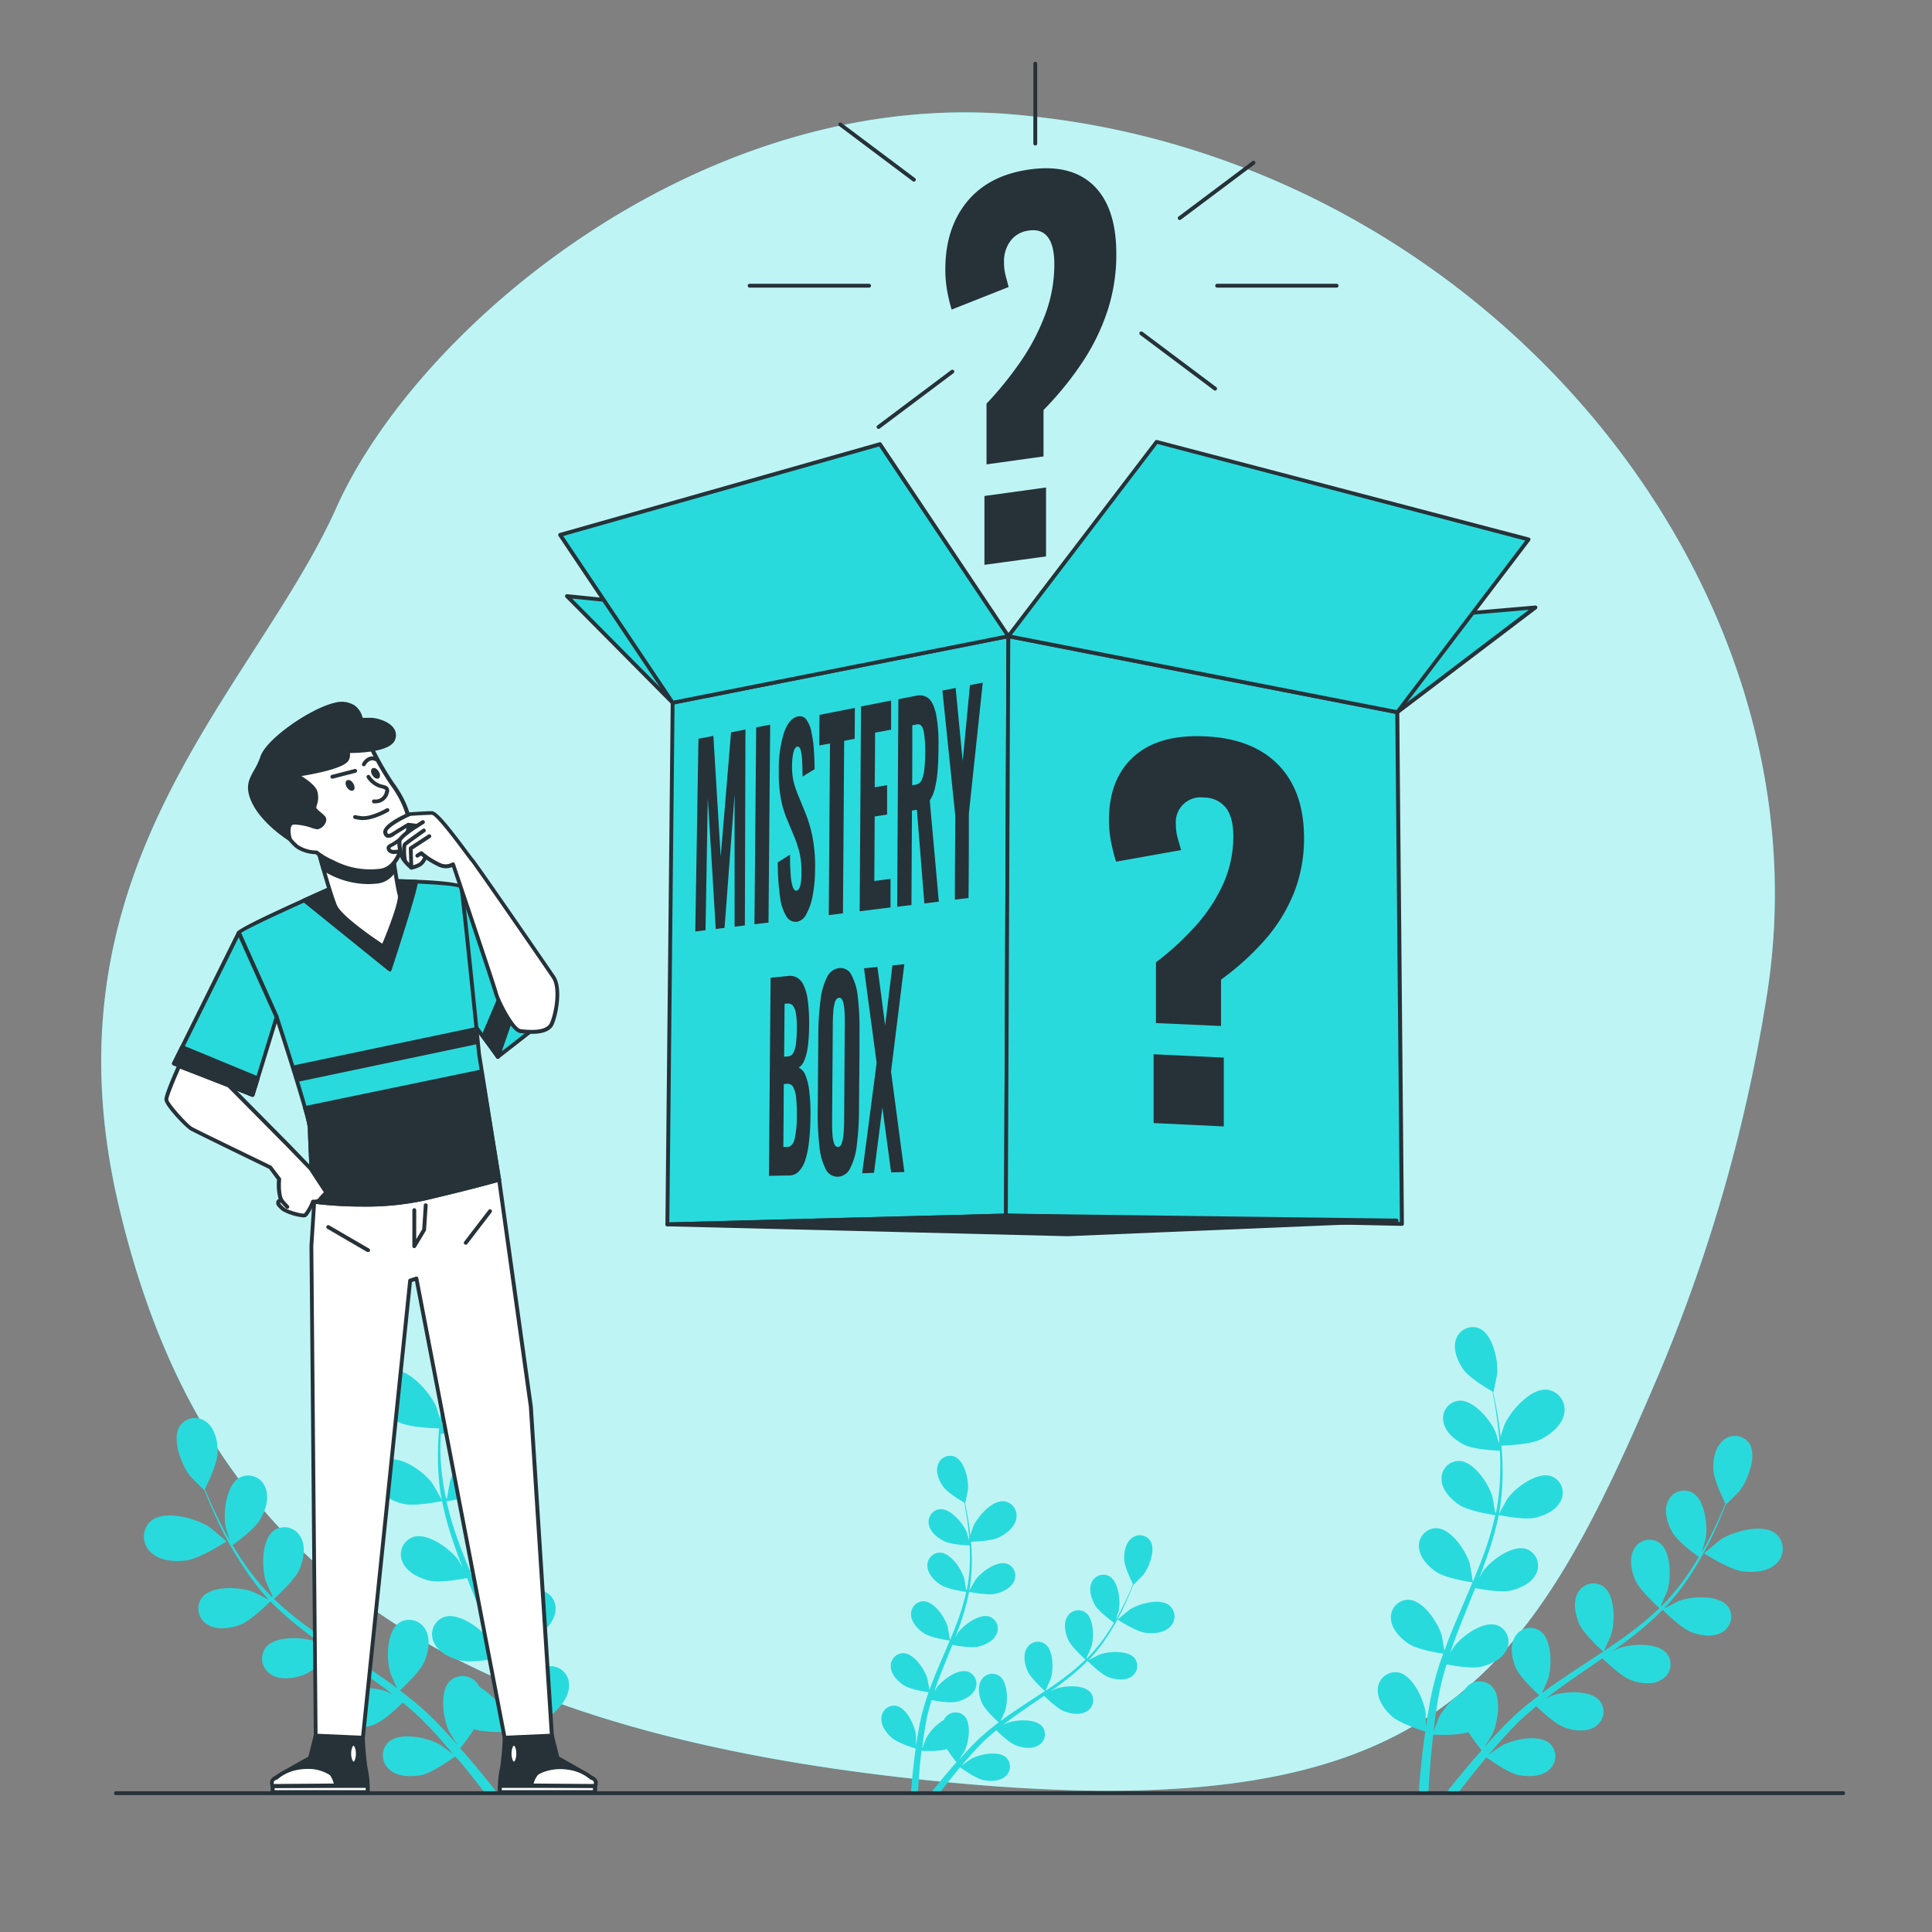 <svg xmlns="http://www.w3.org/2000/svg" viewBox="0 0 500 500"><rect x="0" y="0" width="500" height="500" fill="#808080" stroke="none"/><g id="freepik--background-simple--inject-4"><path d="M457.31,257.28C474,150.86,385.17,43.59,268.6,30.27c-1.45-.17-2.9-.32-4.36-.47-81.45-8.09-155.9,54.13-177.18,101.58s-77,92.6-56.35,180.56S107.45,446.75,239,460.62,394.77,436.88,429.69,354.7A420.16,420.16,0,0,0,457.31,257.28Z" style="fill:#29DADD"></path><path d="M457.31,257.28C474,150.86,385.17,43.59,268.6,30.27c-1.45-.17-2.9-.32-4.36-.47-81.45-8.09-155.9,54.13-177.18,101.58s-77,92.6-56.35,180.56S107.45,446.75,239,460.62,394.77,436.88,429.69,354.7A420.16,420.16,0,0,0,457.31,257.28Z" style="fill:#fff;opacity:0.7"></path></g><g id="freepik--Plants--inject-4"><path d="M450.86,406.64C447.47,406.16,441,402,441,402s4.06-3.41,4.34-3.59c3.29-2.11,10.89-4.25,14.27-1.46a5.17,5.17,0,0,1,.11,7.7C457.54,406.79,453.75,407.06,450.86,406.64Z" style="fill:#29DADD"></path><path d="M387.7,374.14c-.08,0,1.5-5.08,1.64-5.39,1.58-3.57,6.74-9.55,11.09-9.09a5.18,5.18,0,0,1,4.34,6.37c-.63,3-3.64,5.34-6.28,6.59C395.39,374.08,387.7,374.14,387.7,374.14Z" style="fill:#29DADD"></path><path d="M381.37,458.86c-1.49,1.86-2.85,3.61-4.08,5.22h-3.08c1.55-2,3.36-4.24,5.4-6.67,1.19-1.42,2.49-2.91,3.83-4.43a53,53,0,0,1-3.41-4.7c-2.76.92-8.38.67-9.1.64-.22,1.81-.4,3.57-.56,5.23-.35,3.77-.56,7.12-.7,9.93h-2.51c.21-2.87.5-6.3.95-10.16.21-1.84.46-3.8.75-5.81-.71-.22-6.48-2-8.59-3.89-1.92-1.7-3.9-4.4-3.69-7.11a4.56,4.56,0,0,1,5.23-4.3c3.79.68,6.67,7,7.13,10.4,0,.2.07,2.41.08,3.8.12-.82.23-1.62.36-2.46.26-1.67.56-3.33.88-5.12.18-.85.37-1.72.56-2.59s.45-1.77.68-2.67c.57-2.06,1.24-4.12,2-6.19-1.46-.22-6.64-1.1-8.81-2.5s-4.51-3.76-4.71-6.47a4.54,4.54,0,0,1,4.52-5c3.84.1,7.65,5.9,8.61,9.2.06.2.49,2.64.7,4,.45-1.24.89-2.47,1.38-3.71,1.42-3.57,3-7.14,4.5-10.71.47-1.09.93-2.18,1.39-3.28-.52-.07-6.7-1-9.13-2.55-2.16-1.39-4.52-3.76-4.72-6.47a4.55,4.55,0,0,1,4.52-5c3.85.1,7.65,5.9,8.62,9.2.07.25.68,3.76.79,4.66,1-2.41,2-4.82,2.87-7.23a79.84,79.84,0,0,0,2.95-10c-.24,0-6.69-1-9.18-2.56-2.15-1.39-4.51-3.76-4.72-6.47a4.55,4.55,0,0,1,4.52-5c3.85.1,7.65,5.9,8.62,9.2.06.21.53,2.89.72,4.17h.22A57.6,57.6,0,0,0,388.24,381c.06-1.92,0-3.76-.08-5.55-1.22-.05-6.79-.33-9.19-1.53s-4.9-3.24-5.4-5.91a4.55,4.55,0,0,1,3.94-5.51c3.83-.32,8.25,5,9.57,8.2.08.17.61,2,1,3.34-.06-.8-.1-1.64-.16-2.41-.25-2.9-.65-5.54-1-7.87-.23-1.33-.45-2.52-.68-3.64-1.17-.67-5.86-3.44-7.41-5.56s-2.85-5.14-2.07-7.74a4.56,4.56,0,0,1,6-3.07c3.55,1.48,5,8.26,4.72,11.68,0,.3-.95,4.88-1,4.85l-.07,0c.24,1.07.48,2.21.72,3.47.43,2.34.89,5,1.2,7.88a81.1,81.1,0,0,1,.54,9.42,59.35,59.35,0,0,1-.89,10.51l0,.13c.53-1,2.09-3.74,2.23-3.94,2-2.77,7.58-6.93,11.23-5.72a4.56,4.56,0,0,1,2.54,6.28c-1.11,2.48-4.14,3.9-6.64,4.48-2.82.65-9-.6-9.45-.7A82.41,82.41,0,0,1,385,402.39c-.67,2-1.41,4-2.17,5.93.48-.85.92-1.6,1-1.7,2-2.78,7.58-6.94,11.23-5.73a4.56,4.56,0,0,1,2.54,6.28c-1.11,2.48-4.14,3.91-6.64,4.48s-7.79-.37-9.18-.65l-.9,2.26c-1.45,3.61-2.92,7.2-4.26,10.76-.47,1.26-.88,2.52-1.3,3.77.43-.75.79-1.38.86-1.47,2-2.77,7.57-6.94,11.23-5.73a4.54,4.54,0,0,1,2.53,6.28c-1.11,2.48-4.13,3.91-6.63,4.48s-7.29-.28-8.94-.6c-.39,1.3-.79,2.6-1.11,3.87-.2.88-.45,1.71-.61,2.6s-.33,1.74-.5,2.61c-.26,1.67-.53,3.39-.75,5-.15,1.14-.28,2.23-.41,3.32.45-1.26,1.39-3.7,1.49-3.89a17.72,17.72,0,0,1,6.22-6.4,5.81,5.81,0,0,1,.54-.85,4.56,4.56,0,0,1,6.74-.7c2.78,2.66,1.7,9.51.2,12.6-.08.18-1.26,2.05-2,3.22l1.66-1.85c1.14-1.25,2.31-2.47,3.56-3.79l1.9-1.85c.62-.64,1.35-1.23,2-1.85,1.61-1.41,3.31-2.75,5.06-4.07-1.1-1-4.93-4.59-6-6.95s-1.69-5.63-.37-8a4.56,4.56,0,0,1,6.56-1.71c3.15,2.2,3.12,9.14,2.11,12.42-.07.21-1.06,2.48-1.63,3.72,1.06-.79,2.11-1.57,3.2-2.33,3.16-2.2,6.42-4.32,9.67-6.45l3-2c-.39-.35-5-4.52-6.2-7.16-1-2.35-1.7-5.63-.37-8a4.55,4.55,0,0,1,6.55-1.72c3.15,2.21,3.13,9.15,2.11,12.43-.07.25-1.5,3.52-1.91,4.33,2.17-1.45,4.33-2.92,6.39-4.45a80.6,80.6,0,0,0,8-6.69c-.19-.16-5.06-4.49-6.25-7.2-1-2.35-1.69-5.62-.37-8a4.55,4.55,0,0,1,6.56-1.72c3.15,2.21,3.12,9.14,2.11,12.42-.07.22-1.16,2.71-1.7,3.89l.18.12a58.42,58.42,0,0,0,6.66-8.06c1.11-1.57,2.08-3.13,3-4.67-1-.72-5.48-4-6.82-6.34s-2.3-5.41-1.24-7.91a4.55,4.55,0,0,1,6.32-2.43c3.38,1.85,4.11,8.75,3.47,12.12,0,.18-.6,2-1,3.33.4-.7.83-1.42,1.2-2.1,1.39-2.55,2.52-5,3.49-7.12.55-1.23,1-2.36,1.44-3.41-.6-1.21-3-6.1-3.11-8.73s.45-5.86,2.55-7.59a4.55,4.55,0,0,1,6.73.76c2.14,3.2-.39,9.66-2.51,12.35-.19.24-3.48,3.55-3.52,3.49a.34.34,0,0,1,0-.08c-.39,1-.82,2.12-1.32,3.3-.93,2.18-2,4.64-3.35,7.23a81.68,81.68,0,0,1-4.74,8.15,58.74,58.74,0,0,1-6.54,8.28l-.1.09c1-.54,3.81-2,4-2.05,3.22-1.19,10.15-1.6,12.53,1.42a4.55,4.55,0,0,1-1.35,6.64c-2.29,1.45-5.6,1-8,.08-2.71-1-7.14-5.45-7.5-5.8a80.59,80.59,0,0,1-8.07,7.1c-1.65,1.28-3.35,2.52-5.08,3.74.87-.44,1.65-.83,1.77-.87,3.22-1.2,10.15-1.61,12.52,1.42A4.54,4.54,0,0,1,430,434.7c-2.3,1.46-5.61,1-8,.08s-6.3-4.61-7.31-5.61l-2,1.39c-3.2,2.21-6.41,4.39-9.49,6.63-1.08.79-2.12,1.61-3.16,2.42.77-.39,1.42-.71,1.53-.75,3.22-1.2,10.14-1.61,12.52,1.41a4.55,4.55,0,0,1-1.35,6.64c-2.29,1.46-5.6,1-8,.08s-5.92-4.26-7.13-5.43c-1,.86-2.09,1.73-3.06,2.61-.65.62-1.32,1.18-1.94,1.83l-1.85,1.9c-1.14,1.25-2.32,2.54-3.4,3.78-.76.87-1.46,1.7-2.18,2.54,1.07-.8,3.2-2.32,3.4-2.42,3-1.67,9.78-3.13,12.59-.5a4.55,4.55,0,0,1-.33,6.77c-2,1.78-5.39,1.81-7.9,1.29-2.76-.58-7.64-4.12-8.25-4.57C383.55,456.18,382.42,457.55,381.37,458.86Z" style="fill:#29DADD"></path><path d="M296.34,422.54c-2.45-.35-7.11-3.39-7.11-3.39s2.93-2.46,3.13-2.59c2.38-1.53,7.88-3.07,10.32-1.06a3.74,3.74,0,0,1,.08,5.57C301.17,422.65,298.43,422.84,296.34,422.54Z" style="fill:#29DADD"></path><path d="M250.66,399c-.06,0,1.09-3.67,1.19-3.89,1.14-2.59,4.87-6.91,8-6.58a3.75,3.75,0,0,1,3.14,4.61c-.46,2.18-2.64,3.86-4.55,4.76C256.22,399,250.66,399,250.66,399Z" style="fill:#29DADD"></path><path d="M246.09,460.3c-1.09,1.35-2.07,2.62-3,3.78h-2.23c1.12-1.43,2.42-3.06,3.9-4.82.86-1,1.8-2.11,2.77-3.21a35.71,35.71,0,0,1-2.47-3.4c-2,.67-6.06.49-6.58.46-.15,1.31-.29,2.59-.4,3.79-.25,2.73-.41,5.15-.51,7.18h-1.81c.15-2.08.36-4.55.68-7.35.15-1.33.34-2.74.54-4.2-.51-.16-4.68-1.46-6.21-2.81s-2.82-3.19-2.66-5.14a3.29,3.29,0,0,1,3.78-3.12c2.74.5,4.82,5.06,5.15,7.52,0,.15.06,1.75.06,2.76.09-.6.17-1.17.26-1.78.19-1.21.41-2.41.64-3.7.13-.62.26-1.25.4-1.88s.33-1.28.5-1.93c.41-1.49.9-3,1.42-4.48-1.06-.16-4.8-.79-6.37-1.8s-3.26-2.72-3.41-4.68a3.29,3.29,0,0,1,3.27-3.65c2.78.07,5.53,4.27,6.23,6.65,0,.15.35,1.92.5,2.89.33-.89.64-1.79,1-2.68,1-2.59,2.15-5.17,3.26-7.75.34-.79.67-1.58,1-2.37-.38-.05-4.85-.71-6.6-1.84-1.56-1-3.27-2.72-3.41-4.68a3.29,3.29,0,0,1,3.27-3.65c2.78.07,5.53,4.27,6.23,6.65,0,.18.49,2.72.57,3.38.73-1.75,1.45-3.49,2.08-5.24a58.85,58.85,0,0,0,2.13-7.21c-.17,0-4.84-.69-6.64-1.85-1.56-1-3.26-2.72-3.41-4.68a3.28,3.28,0,0,1,3.27-3.64c2.78.07,5.53,4.26,6.23,6.65.05.15.38,2.09.52,3h.16a42.53,42.53,0,0,0,.81-7.52c0-1.39,0-2.72-.07-4-.88,0-4.91-.24-6.64-1.11s-3.55-2.34-3.91-4.27a3.3,3.3,0,0,1,2.85-4c2.77-.23,6,3.64,6.93,5.93.05.13.44,1.45.71,2.42,0-.58-.07-1.18-.12-1.74-.18-2.1-.47-4-.74-5.7-.16-1-.32-1.82-.48-2.63-.85-.48-4.24-2.48-5.36-4s-2.07-3.71-1.5-5.59A3.3,3.3,0,0,1,247.1,377c2.56,1.07,3.62,6,3.41,8.45,0,.22-.68,3.53-.73,3.51l-.05,0c.17.77.35,1.6.52,2.51.31,1.69.64,3.6.86,5.7a57.53,57.53,0,0,1,.4,6.81,42.88,42.88,0,0,1-.65,7.6.29.29,0,0,1,0,.09c.38-.72,1.51-2.7,1.62-2.84,1.46-2,5.48-5,8.12-4.14a3.28,3.28,0,0,1,1.83,4.54c-.8,1.79-3,2.82-4.8,3.24-2,.47-6.48-.43-6.83-.51a59.06,59.06,0,0,1-2,7.51c-.49,1.43-1,2.86-1.57,4.28.35-.61.66-1.16.72-1.23,1.46-2,5.48-5,8.12-4.14a3.29,3.29,0,0,1,1.83,4.54c-.8,1.79-3,2.83-4.8,3.24s-5.64-.27-6.64-.47l-.65,1.64c-1.05,2.61-2.11,5.2-3.08,7.78-.34.91-.64,1.82-.94,2.72.31-.54.57-1,.62-1.06,1.47-2,5.48-5,8.12-4.14a3.3,3.3,0,0,1,1.84,4.54c-.81,1.79-3,2.83-4.8,3.24s-5.27-.2-6.47-.43c-.28.94-.57,1.87-.8,2.8-.14.63-.33,1.23-.44,1.87s-.24,1.27-.36,1.89c-.19,1.21-.39,2.45-.54,3.64-.12.82-.21,1.6-.3,2.39.32-.9,1-2.67,1.08-2.81a12.64,12.64,0,0,1,4.5-4.62,3.6,3.6,0,0,1,.39-.62,3.29,3.29,0,0,1,4.87-.51c2,1.92,1.23,6.88.15,9.12-.07.13-.92,1.48-1.47,2.33.4-.45.78-.89,1.2-1.35.82-.9,1.66-1.78,2.57-2.73l1.37-1.35c.45-.45,1-.88,1.48-1.33,1.16-1,2.4-2,3.66-2.95-.79-.72-3.57-3.31-4.32-5s-1.22-4.07-.26-5.79a3.3,3.3,0,0,1,4.74-1.24c2.28,1.6,2.26,6.62,1.52,9,0,.15-.76,1.79-1.17,2.69.76-.57,1.52-1.14,2.31-1.69,2.29-1.59,4.65-3.12,7-4.66l2.15-1.43c-.29-.25-3.65-3.27-4.49-5.18-.75-1.7-1.23-4.07-.27-5.78a3.29,3.29,0,0,1,4.74-1.24c2.28,1.59,2.26,6.61,1.53,9-.06.18-1.09,2.55-1.38,3.14,1.57-1,3.12-2.11,4.62-3.22a58.3,58.3,0,0,0,5.75-4.84c-.13-.12-3.66-3.25-4.52-5.21-.74-1.69-1.22-4.07-.26-5.78a3.29,3.29,0,0,1,4.74-1.24c2.28,1.6,2.26,6.61,1.53,9-.05.15-.84,1.95-1.23,2.8l.13.09a42.72,42.72,0,0,0,4.82-5.82c.8-1.14,1.5-2.27,2.16-3.39-.72-.51-4-2.91-4.93-4.58s-1.67-3.91-.9-5.72a3.29,3.29,0,0,1,4.57-1.76c2.44,1.34,3,6.33,2.51,8.77,0,.13-.44,1.45-.75,2.41.29-.51.6-1,.87-1.52,1-1.85,1.82-3.6,2.53-5.16.39-.88.73-1.7,1-2.46-.44-.87-2.17-4.41-2.25-6.31s.33-4.24,1.84-5.49a3.3,3.3,0,0,1,4.87.55c1.55,2.31-.28,7-1.82,8.93-.13.17-2.52,2.57-2.54,2.52l0-.05c-.28.74-.59,1.53-.95,2.39-.67,1.57-1.45,3.35-2.42,5.22a57.1,57.1,0,0,1-3.43,5.9,42.8,42.8,0,0,1-4.73,6l-.07.06c.72-.39,2.75-1.42,2.92-1.48,2.32-.86,7.33-1.16,9.05,1a3.3,3.3,0,0,1-1,4.81c-1.66,1.05-4.05.7-5.79.05-2-.73-5.17-3.94-5.43-4.19a58.2,58.2,0,0,1-5.84,5.13c-1.19.93-2.42,1.83-3.67,2.71l1.28-.63c2.33-.86,7.34-1.16,9.06,1a3.3,3.3,0,0,1-1,4.81c-1.65,1.05-4,.7-5.79.05s-4.55-3.34-5.28-4.05l-1.44,1c-2.32,1.59-4.64,3.17-6.86,4.79-.79.57-1.54,1.17-2.3,1.75l1.11-.54c2.33-.86,7.34-1.16,9.06,1a3.3,3.3,0,0,1-1,4.81c-1.66,1.05-4.06.7-5.8.05s-4.28-3.08-5.15-3.93c-.75.63-1.51,1.25-2.21,1.89-.47.45-1,.85-1.4,1.33l-1.35,1.37c-.82.91-1.67,1.83-2.45,2.74-.55.62-1.06,1.22-1.58,1.83.78-.58,2.32-1.67,2.46-1.75,2.17-1.21,7.07-2.26,9.11-.36a3.29,3.29,0,0,1-.24,4.89c-1.48,1.29-3.9,1.32-5.72.94-2-.42-5.52-3-6-3.31C247.66,458.37,246.84,459.36,246.09,460.3Z" style="fill:#29DADD"></path><path d="M48.33,403.81c3.56-.51,10.32-4.91,10.32-4.91s-4.25-3.58-4.55-3.77c-3.45-2.21-11.42-4.45-15-1.53a5.43,5.43,0,0,0-.11,8.08C41.32,404,45.3,404.25,48.33,403.81Z" style="fill:#29DADD"></path><path d="M114.61,369.7c.08,0-1.58-5.32-1.72-5.65-1.66-3.75-7.07-10-11.64-9.53a5.43,5.43,0,0,0-4.56,6.67c.66,3.18,3.83,5.61,6.6,6.92C106.54,369.65,114.6,369.7,114.61,369.7Z" style="fill:#29DADD"></path><path d="M121.24,458.6c1.57,1.95,3,3.79,4.28,5.48h3.24c-1.63-2.08-3.53-4.45-5.67-7-1.25-1.49-2.61-3.05-4-4.65a52.51,52.51,0,0,0,3.59-4.93c2.88,1,8.78.71,9.55.67.22,1.9.41,3.75.57,5.5.37,3.95.6,7.46.75,10.41h2.62c-.21-3-.52-6.61-1-10.66-.22-1.93-.49-4-.78-6.1.74-.22,6.79-2.11,9-4.08,2-1.78,4.09-4.62,3.87-7.46a4.77,4.77,0,0,0-5.49-4.51c-4,.71-7,7.34-7.48,10.91,0,.21-.08,2.53-.08,4-.13-.86-.24-1.7-.38-2.58-.27-1.75-.59-3.5-.92-5.37-.2-.9-.39-1.81-.59-2.73s-.48-1.85-.72-2.79c-.59-2.17-1.3-4.33-2.07-6.5,1.54-.23,7-1.16,9.24-2.62s4.74-3.95,5-6.79A4.78,4.78,0,0,0,139,411.5c-4,.1-8,6.19-9,9.65-.06.21-.51,2.78-.73,4.19-.47-1.3-.93-2.59-1.45-3.89-1.49-3.75-3.12-7.49-4.72-11.24-.5-1.14-1-2.29-1.46-3.44.55-.08,7-1,9.58-2.67,2.26-1.46,4.74-4,5-6.79a4.78,4.78,0,0,0-4.74-5.3c-4,.11-8,6.2-9,9.66-.08.26-.72,3.95-.83,4.89-1.07-2.53-2.1-5.06-3-7.59a83.76,83.76,0,0,1-3.09-10.46c.25,0,7-1,9.63-2.68,2.26-1.46,4.74-3.95,5-6.79a4.78,4.78,0,0,0-4.74-5.3c-4,.11-8,6.2-9,9.66-.07.22-.56,3-.76,4.37h-.23A61.79,61.79,0,0,1,114,376.87c-.06-2,0-3.94.09-5.82,1.28-.05,7.13-.35,9.64-1.6s5.15-3.4,5.67-6.2a4.79,4.79,0,0,0-4.13-5.79c-4-.33-8.66,5.28-10,8.6-.07.18-.64,2.11-1,3.51.06-.84.1-1.72.17-2.53.25-3,.67-5.81,1.07-8.26.23-1.39.47-2.64.71-3.81,1.23-.71,6.15-3.61,7.77-5.84s3-5.39,2.17-8.12a4.78,4.78,0,0,0-6.33-3.22c-3.73,1.55-5.26,8.67-5,12.26,0,.31,1,5.12,1,5.08l.08,0c-.25,1.12-.51,2.32-.76,3.65-.45,2.44-.93,5.21-1.25,8.26a84.32,84.32,0,0,0-.57,9.88,62.57,62.57,0,0,0,.93,11l0,.12c-.55-1-2.19-3.91-2.34-4.12-2.13-2.91-8-7.28-11.78-6a4.77,4.77,0,0,0-2.66,6.59c1.16,2.6,4.33,4.1,7,4.7,3,.68,9.41-.63,9.92-.73a83.81,83.81,0,0,0,3,10.88c.7,2.08,1.47,4.15,2.27,6.22-.51-.89-1-1.68-1-1.79-2.13-2.9-7.95-7.27-11.78-6a4.77,4.77,0,0,0-2.66,6.59c1.16,2.6,4.33,4.09,7,4.7s8.18-.4,9.64-.68c.31.79.62,1.58.94,2.37,1.53,3.78,3.07,7.55,4.46,11.29.5,1.32.93,2.64,1.38,3.95-.45-.79-.84-1.45-.91-1.54-2.13-2.91-8-7.28-11.78-6a4.77,4.77,0,0,0-2.66,6.59c1.16,2.6,4.34,4.1,7,4.7s7.64-.3,9.38-.63c.41,1.36.83,2.72,1.16,4.06.21.92.48,1.79.64,2.72s.35,1.84.53,2.74c.27,1.75.56,3.56.78,5.28.17,1.19.3,2.33.44,3.47-.48-1.31-1.46-3.87-1.57-4.08a18.54,18.54,0,0,0-6.53-6.71,5.53,5.53,0,0,0-.56-.89,4.78,4.78,0,0,0-7.07-.74c-2.92,2.79-1.79,10-.22,13.23.1.19,1.33,2.15,2.14,3.38-.59-.65-1.14-1.29-1.75-1.95-1.19-1.31-2.41-2.59-3.73-4l-2-1.95c-.65-.67-1.42-1.28-2.14-1.94-1.69-1.47-3.48-2.89-5.31-4.27,1.15-1.05,5.17-4.81,6.26-7.29s1.78-5.9.39-8.39a4.78,4.78,0,0,0-6.88-1.8c-3.31,2.31-3.28,9.59-2.22,13,.07.21,1.11,2.6,1.71,3.9-1.11-.83-2.21-1.66-3.36-2.45-3.31-2.3-6.73-4.53-10.14-6.77-1-.68-2.07-1.37-3.11-2.07.41-.36,5.3-4.74,6.51-7.51,1.08-2.46,1.78-5.9.39-8.39a4.78,4.78,0,0,0-6.88-1.8c-3.3,2.31-3.28,9.59-2.21,13,.08.25,1.58,3.69,2,4.54-2.28-1.52-4.53-3.06-6.7-4.67a82.35,82.35,0,0,1-8.35-7c.19-.17,5.31-4.71,6.55-7.55,1.09-2.47,1.78-5.91.39-8.39a4.78,4.78,0,0,0-6.88-1.8c-3.3,2.31-3.28,9.59-2.21,13,.07.23,1.21,2.85,1.78,4.08l-.19.13a62.05,62.05,0,0,1-7-8.46c-1.16-1.65-2.18-3.29-3.14-4.9,1-.75,5.75-4.22,7.16-6.66s2.41-5.67,1.3-8.3a4.76,4.76,0,0,0-6.63-2.54c-3.54,1.94-4.32,9.18-3.64,12.72,0,.19.63,2.1,1.08,3.49-.42-.73-.87-1.49-1.26-2.2-1.46-2.68-2.64-5.22-3.66-7.48-.58-1.29-1.07-2.47-1.52-3.57.64-1.27,3.14-6.41,3.27-9.16s-.48-6.15-2.67-8a4.78,4.78,0,0,0-7.06.8c-2.25,3.35.4,10.13,2.63,13,.2.25,3.65,3.72,3.69,3.66a.34.34,0,0,0,0-.08c.41,1.08.87,2.22,1.39,3.46,1,2.29,2.1,4.86,3.51,7.58a85.22,85.22,0,0,0,5,8.56A62.18,62.18,0,0,0,69.56,414l.1.09c-1-.57-4-2.06-4.23-2.15-3.38-1.25-10.64-1.68-13.14,1.49a4.77,4.77,0,0,0,1.41,7c2.41,1.53,5.88,1,8.4.09,2.85-1.07,7.5-5.72,7.87-6.09a84,84,0,0,0,8.48,7.45c1.73,1.34,3.51,2.65,5.32,3.93l-1.85-.92c-3.38-1.25-10.65-1.68-13.14,1.49a4.78,4.78,0,0,0,1.41,7c2.41,1.52,5.88,1,8.4.08s6.61-4.84,7.67-5.89l2.09,1.46c3.36,2.31,6.72,4.61,10,7,1.14.82,2.23,1.68,3.33,2.53-.81-.41-1.5-.74-1.61-.79-3.38-1.25-10.64-1.68-13.14,1.49a4.78,4.78,0,0,0,1.42,7c2.4,1.52,5.88,1,8.4.08s6.21-4.47,7.47-5.7c1.1.91,2.19,1.81,3.21,2.74.69.65,1.39,1.23,2,1.92l2,2c1.19,1.31,2.43,2.65,3.56,4,.8.91,1.54,1.78,2.28,2.66-1.12-.83-3.36-2.43-3.56-2.54-3.15-1.75-10.26-3.28-13.21-.52a4.78,4.78,0,0,0,.34,7.1c2.15,1.87,5.66,1.91,8.29,1.36,2.9-.61,8-4.33,8.66-4.8C119,455.8,120.15,457.23,121.24,458.6Z" style="fill:#29DADD"></path></g><g id="freepik--Floor--inject-4"><path d="M477,464.58H30a.5.5,0,0,1-.5-.5.5.5,0,0,1,.5-.5H477a.5.5,0,0,1,.5.5A.5.5,0,0,1,477,464.58Z" style="fill:#263238"></path></g><g id="freepik--mistery-box--inject-4"><polygon points="174.08 181.86 146.72 154.28 255.97 165.28 262.87 184.03 174.08 181.86" style="fill:#29DADD"></polygon><path d="M262.87,184.53h0l-88.8-2.17a.48.48,0,0,1-.34-.14l-27.35-27.59a.5.5,0,0,1-.1-.57.5.5,0,0,1,.5-.28l109.25,11a.49.49,0,0,1,.42.32l6.9,18.76a.53.53,0,0,1-.06.46A.52.52,0,0,1,262.87,184.53Zm-88.58-3.16,87.86,2.14-6.54-17.77L148.06,154.91Z" style="fill:#263238"></path><polygon points="260.97 164.64 174.08 181.86 172.71 316.87 260.34 314.58 260.97 164.64" style="fill:#29DADD"></polygon><path d="M172.71,317.37a.51.51,0,0,1-.35-.15.48.48,0,0,1-.15-.36l1.37-135a.5.5,0,0,1,.4-.49l86.89-17.22a.5.5,0,0,1,.42.11.52.52,0,0,1,.18.39l-.63,149.93a.49.49,0,0,1-.49.5l-87.63,2.29Zm1.86-135.1-1.35,134.08,86.62-2.25.63-148.85Z" style="fill:#263238"></path><polygon points="361.62 184.32 397.35 157.21 285.28 166.89 262.87 184.03 361.62 184.32" style="fill:#29DADD"></polygon><path d="M361.62,184.82h0l-98.75-.29a.51.51,0,0,1-.48-.34.52.52,0,0,1,.17-.56L285,166.49a.52.52,0,0,1,.26-.1l112.06-9.68a.48.48,0,0,1,.51.32.5.5,0,0,1-.16.58l-35.73,27.11A.47.47,0,0,1,361.62,184.82Zm-97.28-1.29,97.11.29,34.22-26-110.2,9.51Z" style="fill:#263238"></path><polygon points="260.97 164.64 361.62 184.32 362.82 316.75 260.34 314.58 260.97 164.64" style="fill:#29DADD"></polygon><path d="M362.82,317.25h0l-102.48-2.17a.5.5,0,0,1-.49-.5l.63-149.94a.49.49,0,0,1,.18-.38.48.48,0,0,1,.41-.11l100.65,19.68a.5.5,0,0,1,.41.49l1.2,132.43a.55.55,0,0,1-.15.36A.52.52,0,0,1,362.82,317.25Zm-102-3.16,101.47,2.15-1.19-131.51-99.65-19.48Z" style="fill:#263238"></path><polygon points="260.97 164.64 299.33 114.36 395.59 139.6 361.62 184.32 260.97 164.64" style="fill:#29DADD"></polygon><path d="M361.62,184.82h-.1L260.87,165.13a.49.49,0,0,1-.37-.31.52.52,0,0,1,.07-.48l38.36-50.28a.5.5,0,0,1,.52-.18l96.26,25.24a.47.47,0,0,1,.35.32.5.5,0,0,1-.07.46l-34,44.72A.51.51,0,0,1,361.62,184.82Zm-99.77-20.51,99.56,19.46,33.33-43.87-95.22-25Z" style="fill:#263238"></path><polygon points="174.08 181.86 144.96 138.43 227.72 114.95 260.97 164.64 174.08 181.86" style="fill:#29DADD"></polygon><path d="M174.08,182.36a.5.5,0,0,1-.42-.22l-29.11-43.43a.52.52,0,0,1-.06-.45.51.51,0,0,1,.33-.31l82.76-23.48a.51.51,0,0,1,.56.2l33.24,49.7a.49.49,0,0,1-.31.76l-86.9,17.22Zm-28.32-43.64,28.55,42.59,85.83-17-32.63-48.77Z" style="fill:#263238"></path><polygon points="172.71 316.87 276.27 319.43 361.42 315.88 260.34 314.58 172.71 316.87" style="fill:#263238"></polygon><path d="M276.29,319.93,172.7,317.37a.51.51,0,0,1-.49-.5.5.5,0,0,1,.49-.5l87.63-2.29,101.1,1.3a.51.51,0,0,1,.49.5.5.5,0,0,1-.48.5Zm-83.88-3.08,83.87,2.08,66.78-2.78-82.73-1.07Z" style="fill:#263238"></path><path d="M299.16,264.77V249.05a72.27,72.27,0,0,0,10.19-9.35,42.4,42.4,0,0,0,7.19-10.89,29.88,29.88,0,0,0,2.64-12.47c0-3.19-.64-5.61-1.9-7.27a7.21,7.21,0,0,0-5.72-2.67,6.41,6.41,0,0,0-7.24,6.91,12.32,12.32,0,0,0,.43,3.45c.28,1,.59,2.08.92,3.24l-16.83,3a47,47,0,0,1-1.35-5.41,29.2,29.2,0,0,1-.49-5.36q0-10.68,6.45-16.46t18.48-5.2q12.29.57,18.92,7.4t6.63,18.86A38,38,0,0,1,334.9,231a42.19,42.19,0,0,1-7.43,12.11A68.75,68.75,0,0,1,316,253.53v12Zm-.61,25.88V272.84l18.17.87v17.81Z" style="fill:#263238"></path><path d="M179.94,241.07q.41-24.93.82-49.87l3.86-.76q.94,15.65,1.9,31.28,1.35-16.09,2.67-32.18l3.73-.74-.15,50.7-2.66.33,0-34.23q-1.29,17.28-2.6,34.54l-2.28.28q-1-16.93-2.06-33.86-.28,17.08-.58,34.18Zm15.31-1.87.45-50.95,3.62-.71-.43,51.21Zm11-.65a2.78,2.78,0,0,1-2.75-1.41,12.89,12.89,0,0,1-1.63-5.07,62.93,62.93,0,0,1-.58-8.89l3.16-2c0,2.12.07,3.88.19,5.29a11.82,11.82,0,0,0,.55,3.11c.25.66.57,1,.95.92s.8-.53,1-1.41a15.46,15.46,0,0,0,.28-3,22.22,22.22,0,0,0-.5-5.4,29.32,29.32,0,0,0-1.39-4.22c-.73-1.75-1.09-2.63-1.82-4.37a26.2,26.2,0,0,1-1.58-5.2,35.86,35.86,0,0,1-.57-7.38,30.85,30.85,0,0,1,1.37-10q1.32-3.66,3.57-4.11a2.1,2.1,0,0,1,2.2.85A8,8,0,0,1,210,189.5a29.66,29.66,0,0,1,.63,4.57c.11,1.67.18,3.33.19,5l-3.12,1.9q0-2.37-.12-4.14a12,12,0,0,0-.37-2.74c-.19-.65-.49-.93-.89-.86s-.75.6-1,1.55a15,15,0,0,0-.33,3.09,18,18,0,0,0,.39,4.42,25.68,25.68,0,0,0,1.16,3.47l1.77,4.31a35.79,35.79,0,0,1,1.89,6.14,40.19,40.19,0,0,1,.74,8.85,37,37,0,0,1-.62,6.7,15.77,15.77,0,0,1-1.65,4.83A3.39,3.39,0,0,1,206.28,238.55Zm8.23-1.71q.17-22.2.32-44.42l-2.76.51c0-3.17,0-4.75.06-7.92l9.14-1.8-.05,8-2.72.51q-.15,22.32-.31,44.65Zm8-1q.18-26.48.35-53l7.79-1.54c0,3,0,4.52,0,7.54l-4.15.77c0,5.66-.06,8.48-.09,14.14l3.2-.54c0,3,0,4.56,0,7.6l-3.21.5-.1,16.69,4.2-.55c0,3,0,4.44,0,7.4Zm9.71-1.18.31-53.7,4.64-.91a3.66,3.66,0,0,1,3.09.63c.86.65,1.51,2,2,4a40.9,40.9,0,0,1,.65,8.61q0,3.36-.22,6a28.8,28.8,0,0,1-.68,4.61,10.09,10.09,0,0,1-1.36,3.27c.94,10.44,1.41,15.67,2.35,26.18l-3.75.46c-.77-9.72-1.16-14.57-1.93-24.24l-1.28.2c-.05,9.78-.08,14.67-.13,24.45Zm3.83-31.43,1.06-.18a1.92,1.92,0,0,0,1.4-1.1,8.1,8.1,0,0,0,.73-2.76,41.05,41.05,0,0,0,.23-4.42,26.62,26.62,0,0,0-.42-5.64c-.3-1.26-.86-1.81-1.68-1.66l-1.24.24C236.12,193.93,236.1,197,236.07,203.25Zm11.1,29.6c0-8.69.07-13,.11-21.72q-1.67-16.2-3.34-32.39l3.43-.68c.73,7.56,1.09,11.35,1.83,18.95.75-7.85,1.12-11.79,1.87-19.68l3.32-.65q-1.8,16.95-3.6,33.92c0,8.73,0,13.09-.09,21.82ZM199,304.31q.21-25.63.43-51.27l4.55-.46a4.06,4.06,0,0,1,2.17.35,4.24,4.24,0,0,1,1.75,1.88,12.57,12.57,0,0,1,1.14,4,44.47,44.47,0,0,1,.36,6.74,40.4,40.4,0,0,1-.35,5.38,13.68,13.68,0,0,1-.92,3.56,3.9,3.9,0,0,1-1.43,1.83,3.33,3.33,0,0,1,1.74,1.93,15.24,15.24,0,0,1,1,4.17,46.78,46.78,0,0,1,.31,6.34,57.67,57.67,0,0,1-.4,6.83,22.78,22.78,0,0,1-1,4.79,7.54,7.54,0,0,1-1.67,2.83,3.3,3.3,0,0,1-2.28,1Zm3.92-30.83.91-.07a1.72,1.72,0,0,0,1.45-.9A6.42,6.42,0,0,0,206,270a34.07,34.07,0,0,0,.22-4,20.5,20.5,0,0,0-.25-3.78,3.94,3.94,0,0,0-.82-2,1.65,1.65,0,0,0-1.43-.5l-.67.06C203,265.27,203,268,202.92,273.48Zm-.19,23.35,1,0c.92,0,1.56-.72,1.92-2.05a26.53,26.53,0,0,0,.57-6,40,40,0,0,0-.21-4.88,6.54,6.54,0,0,0-.77-2.64,1.53,1.53,0,0,0-1.45-.77l-.95.06C202.81,287.06,202.79,290.31,202.73,296.83Zm14.08,7.71a3.38,3.38,0,0,1-3.13-2,16.19,16.19,0,0,1-1.61-5.85,71.74,71.74,0,0,1-.44-9.16l.15-19.46a72.2,72.2,0,0,1,.56-9.2,17.68,17.68,0,0,1,1.7-6,4.05,4.05,0,0,1,3.14-2.33,3.12,3.12,0,0,1,3.15,1.73A15.08,15.08,0,0,1,222,258a70,70,0,0,1,.44,9.21c0,7.9-.07,11.85-.13,19.75a74.34,74.34,0,0,1-.56,9.34,17.32,17.32,0,0,1-1.71,6A3.7,3.7,0,0,1,216.81,304.54Zm.05-7.73c.47,0,.83-.34,1-1a10.21,10.21,0,0,0,.47-2.55c.08-1.07.12-2.21.13-3.42.07-10,.1-14.95.17-24.92,0-1.21,0-2.34-.09-3.37a9.42,9.42,0,0,0-.42-2.47c-.22-.61-.57-.89-1-.85s-.78.39-1,1a10.64,10.64,0,0,0-.46,2.54c-.08,1-.12,2.17-.13,3.38-.07,9.92-.11,14.88-.18,24.81,0,1.21,0,2.34.08,3.39a9.67,9.67,0,0,0,.41,2.51Q216.17,296.84,216.86,296.81Zm6.27,6.84q1.89-14.29,3.74-28.59c-1.3-9.84-2-14.73-3.26-24.47l3.46-.35c.82,6.05,1.22,9.08,2,15.17.76-6.21,1.13-9.33,1.89-15.57l3.08-.31q-1.71,13.89-3.44,27.79c1.37,10.36,2.06,15.57,3.45,26l-3.43.09c-.9-6.72-1.36-10.08-2.26-16.76-.87,6.77-1.3,10.15-2.17,16.88Z" style="fill:#263238"></path></g><g id="freepik--Symbol--inject-4"><path d="M255.31,120.18V104.46a90.12,90.12,0,0,0,8.94-11.06,55.68,55.68,0,0,0,6.29-12.11,36.91,36.91,0,0,0,2.32-12.91q0-4.78-1.67-7t-5-1.7a6.86,6.86,0,0,0-4.63,2.61,8.68,8.68,0,0,0-1.72,5.52,13.29,13.29,0,0,0,.38,3.38l.81,3.09-14.75,5.84A44,44,0,0,1,245.08,75a31.71,31.71,0,0,1-.43-5.28q0-10.68,5.65-17.55t16.21-8.32q10.75-1.48,16.58,4.22t5.81,17.74a46.64,46.64,0,0,1-2.26,14.56,55.25,55.25,0,0,1-6.51,13.37,84.84,84.84,0,0,1-10.07,12.38v12Zm-.54,26V128.36l15.94-2.2V144Z" style="fill:#263238"></path></g><g id="freepik--Lines--inject-4"><path d="M345.88,74.44H315a.5.5,0,0,1-.5-.5.5.5,0,0,1,.5-.5h30.91a.5.5,0,0,1,.5.5A.51.51,0,0,1,345.88,74.44Z" style="fill:#263238"></path><path d="M224.87,74.44H194a.5.5,0,0,1-.5-.5.5.5,0,0,1,.5-.5h30.91a.5.5,0,0,1,.5.5A.5.5,0,0,1,224.87,74.44Z" style="fill:#263238"></path><path d="M305.31,56.94a.5.5,0,0,1-.3-.9L324.1,41.72a.51.51,0,0,1,.7.1.5.5,0,0,1-.1.7L305.61,56.84A.47.47,0,0,1,305.31,56.94Z" style="fill:#263238"></path><path d="M227.37,111a.5.5,0,0,1-.3-.9l19.09-14.32a.5.5,0,0,1,.7.1.51.51,0,0,1-.1.7l-19.09,14.32A.57.57,0,0,1,227.37,111Z" style="fill:#263238"></path><path d="M236.51,47a.57.57,0,0,1-.3-.1L217.13,32.58a.5.5,0,0,1,.59-.8L236.81,46.1a.5.5,0,0,1,.1.7A.48.48,0,0,1,236.51,47Z" style="fill:#263238"></path><path d="M314.46,101.08a.49.49,0,0,1-.3-.1L295.07,86.67a.51.51,0,0,1-.1-.7.5.5,0,0,1,.7-.1l19.09,14.31a.5.5,0,0,1,.1.7A.51.51,0,0,1,314.46,101.08Z" style="fill:#263238"></path><path d="M267.93,37.66a.5.5,0,0,1-.5-.5V16.48a.5.5,0,0,1,1,0V37.16A.5.5,0,0,1,267.93,37.66Z" style="fill:#263238"></path></g><g id="freepik--Character--inject-4"><polygon points="128.84 273.55 138.09 266.33 132.16 263.93 128.84 273.55" style="fill:#29DADD"></polygon><path d="M128.84,274a.53.53,0,0,1-.3-.09.5.5,0,0,1-.18-.57l3.33-9.62a.51.51,0,0,1,.27-.29.48.48,0,0,1,.39,0l5.92,2.41a.47.47,0,0,1,.31.39.48.48,0,0,1-.19.46l-9.25,7.22A.49.49,0,0,1,128.84,274Zm3.63-9.45-2.61,7.52,7.24-5.64Z" style="fill:#263238"></path><polygon points="119.38 229.51 133.28 258.19 128.84 273.55 119.58 260.95 119.38 229.51" style="fill:#29DADD"></polygon><path d="M128.84,274a.51.51,0,0,1-.41-.2l-9.25-12.59a.51.51,0,0,1-.1-.29l-.2-31.44a.49.49,0,0,1,.39-.49.49.49,0,0,1,.56.26L133.73,258a.56.56,0,0,1,0,.36l-4.44,15.35a.52.52,0,0,1-.4.36Zm-8.76-13.25,8.56,11.64,4.1-14.2-12.85-26.51Z" style="fill:#263238"></path><polygon points="125.14 268 128.84 273.55 133.28 258.19 130.87 254.49 125.14 268" style="fill:#263238"></polygon><path d="M128.84,274a.5.5,0,0,1-.42-.22l-3.7-5.55a.52.52,0,0,1,0-.47l5.74-13.51a.5.5,0,0,1,.42-.3.5.5,0,0,1,.46.23l2.4,3.7a.5.5,0,0,1,.07.41l-4.44,15.35a.52.52,0,0,1-.41.36Zm-3.14-6.1,3,4.43,4.08-14.1L131,255.55Z" style="fill:#263238"></path><path d="M81.69,449.18,80.24,455s-8.56,4.74-9.22,5.4-.4,3.43-.4,3.43h24.5a22.58,22.58,0,0,0-.53-6.33,69.31,69.31,0,0,1-.68-7.74Z" style="fill:#263238"></path><path d="M95.12,464.29H70.62a.51.51,0,0,1-.5-.46c-.06-.7-.22-3.06.54-3.82s7.35-4.39,9.14-5.38l1.4-5.57a.5.5,0,0,1,.51-.38l12.23.54a.49.49,0,0,1,.47.48,73,73,0,0,0,.67,7.66,22.09,22.09,0,0,1,.53,6.47A.49.49,0,0,1,95.12,464.29Zm-24-1H94.65a23.53,23.53,0,0,0-.55-5.72,63.37,63.37,0,0,1-.67-7.37l-11.36-.5-1.35,5.38a.49.49,0,0,1-.24.32c-3.28,1.82-8.66,4.87-9.11,5.31A5.39,5.39,0,0,0,71.09,463.29ZM80.24,455h0Z" style="fill:#263238"></path><path d="M70.62,463.79h24.5s0-.6,0-1.59H70.58A14.19,14.19,0,0,0,70.62,463.79Z" style="fill:#fff"></path><path d="M95.12,464.29H70.62a.51.51,0,0,1-.5-.46,15.58,15.58,0,0,1,0-1.64.5.5,0,0,1,.5-.48H95.15a.49.49,0,0,1,.5.49c0,1,0,1.61,0,1.63A.51.51,0,0,1,95.12,464.29Zm-24-1H94.65c0-.16,0-.36,0-.58H71.07C71.07,462.92,71.08,463.12,71.09,463.29Z" style="fill:#263238"></path><path d="M71.54,460.1a11.47,11.47,0,0,1,5.93-2.64c4-.65,7.51.79,8.3,1.58a8.42,8.42,0,0,1,1.31,3l-16.5.13A1.38,1.38,0,0,1,71.54,460.1Z" style="fill:#fff"></path><path d="M70.58,462.71a.51.51,0,0,1-.44-.26,2.14,2.14,0,0,1-.14-1.73,1.92,1.92,0,0,1,1.29-1.07,12.13,12.13,0,0,1,6.1-2.68c4-.67,7.75.74,8.73,1.72A8.57,8.57,0,0,1,87.57,462a.49.49,0,0,1-.09.42.51.51,0,0,1-.39.19l-16.51.14Zm8.92-4.91a12,12,0,0,0-2,.16,11.12,11.12,0,0,0-5.65,2.49.5.5,0,0,1-.22.13,1.06,1.06,0,0,0-.76.52,1,1,0,0,0,0,.6l15.51-.12a6,6,0,0,0-1-2.18A10.24,10.24,0,0,0,79.5,457.8Zm-8,2.3h0Z" style="fill:#263238"></path><path d="M92.61,453.84c0,1.42-.5,2.57-1.11,2.57s-1.12-1.15-1.12-2.57.5-2.57,1.12-2.57S92.61,452.42,92.61,453.84Z" style="fill:#fff"></path><path d="M91.5,456.91c-1.07,0-1.62-1.54-1.62-3.07s.55-3.07,1.62-3.07,1.61,1.55,1.61,3.07S92.56,456.91,91.5,456.91Zm0-5.14c-.16,0-.62.76-.62,2.07s.46,2.05.62,2.07.61-.75.61-2.07S91.65,451.79,91.5,451.77Z" style="fill:#263238"></path><path d="M142.84,449.18l1.45,5.78s8.56,4.74,9.22,5.4.39,3.43.39,3.43H129.41a22.58,22.58,0,0,1,.53-6.33,71.16,71.16,0,0,0,.67-7.74Z" style="fill:#263238"></path><path d="M153.9,464.29H129.41a.51.51,0,0,1-.5-.46,22.75,22.75,0,0,1,.54-6.47,69.67,69.67,0,0,0,.66-7.66.5.5,0,0,1,.48-.48l12.23-.54a.49.49,0,0,1,.51.38l1.39,5.57c1.8,1,8.49,4.73,9.14,5.38s.61,3.12.54,3.82A.5.5,0,0,1,153.9,464.29Zm-24-1h23.56a5.37,5.37,0,0,0-.28-2.58c-.46-.44-5.83-3.49-9.11-5.31a.49.49,0,0,1-.24-.32l-1.36-5.38-11.36.5a61.26,61.26,0,0,1-.67,7.37A23.36,23.36,0,0,0,129.88,463.29Z" style="fill:#263238"></path><path d="M153.9,463.79H129.41a14.71,14.71,0,0,1,0-1.59H154A12.89,12.89,0,0,1,153.9,463.79Z" style="fill:#fff"></path><path d="M153.9,464.29H129.41a.51.51,0,0,1-.5-.46,16.05,16.05,0,0,1,0-1.63.5.5,0,0,1,.5-.49H154a.5.5,0,0,1,.5.48,12,12,0,0,1,0,1.64A.5.5,0,0,1,153.9,464.29Zm-24-1h23.56c0-.17,0-.37,0-.58H129.87C129.87,462.93,129.88,463.13,129.88,463.29Z" style="fill:#263238"></path><path d="M153,460.1a11.4,11.4,0,0,0-5.92-2.64c-3.95-.65-7.51.79-8.3,1.58a8.5,8.5,0,0,0-1.32,3l16.51.13A1.38,1.38,0,0,0,153,460.1Z" style="fill:#fff"></path><path d="M154,462.71h0l-16.51-.14a.49.49,0,0,1-.39-.19A.49.49,0,0,1,137,462a8.42,8.42,0,0,1,1.45-3.27c1-1,4.73-2.39,8.73-1.72a12.19,12.19,0,0,1,6.1,2.68,1.94,1.94,0,0,1,1.29,1.07,2.14,2.14,0,0,1-.14,1.73A.51.51,0,0,1,154,462.71Zm-15.85-1.13,15.51.12a1,1,0,0,0,0-.6,1.08,1.08,0,0,0-.76-.52.45.45,0,0,1-.22-.13A11.13,11.13,0,0,0,147,458c-3.81-.64-7.21.79-7.86,1.44A6.12,6.12,0,0,0,138.1,461.58Z" style="fill:#263238"></path><path d="M131.91,453.84c0,1.42.5,2.57,1.12,2.57s1.12-1.15,1.12-2.57-.5-2.57-1.12-2.57S131.91,452.42,131.91,453.84Z" style="fill:#fff"></path><path d="M133,456.91c-1.06,0-1.62-1.54-1.62-3.07s.56-3.07,1.62-3.07,1.62,1.55,1.62,3.07S134.09,456.91,133,456.91Zm0-5.14c-.16,0-.62.76-.62,2.07s.46,2.05.62,2.07.62-.75.62-2.07S133.19,451.79,133,451.77Z" style="fill:#263238"></path><polygon points="81.41 309.68 80.6 322.45 81.69 449.18 93.92 449.72 106.14 331.42 107.77 330.87 130.61 449.72 142.84 449.18 137.39 364.02 129.18 305.26 81.41 309.68" style="fill:#fff"></polygon><path d="M93.92,450.22h0l-12.23-.54a.5.5,0,0,1-.47-.5L80.1,322.45l.82-12.81a.49.49,0,0,1,.45-.46l47.76-4.42a.5.5,0,0,1,.54.43L137.89,364l5.45,85.19a.49.49,0,0,1-.13.36.51.51,0,0,1-.35.17l-12.23.54a.5.5,0,0,1-.51-.4L107.39,331.53l-.78.26-12.2,118A.49.49,0,0,1,93.92,450.22Zm13.85-119.85a.59.59,0,0,1,.26.07.48.48,0,0,1,.23.34L131,449.2l11.29-.5-5.42-84.64-8.14-58.26-46.86,4.33-.79,12.35L82.18,448.7l11.29.5,12.18-117.84a.5.5,0,0,1,.33-.42l1.64-.54Z" style="fill:#263238"></path><path d="M107.22,323h-.14a.51.51,0,0,1-.36-.49v-9.32a.5.5,0,0,1,.5-.5.51.51,0,0,1,.5.5v7.52l1.55-2.59.41-6.23a.49.49,0,0,1,.53-.47.5.5,0,0,1,.47.54l-.42,6.35a.52.52,0,0,1-.07.22l-2.55,4.24A.49.49,0,0,1,107.22,323Z" style="fill:#263238"></path><path d="M124,272.71s-4.19-41.77-4.6-43.2-23.68-1.83-25.52-1.63-4.08.2-4.08.2-27.57,12-28,13.27L71.6,263.2s8.58,26.13,8.58,28.79S81,311,81,311s15.72,2.25,28.78-.81,19.4-4.9,19.4-4.9Z" style="fill:#29DADD"></path><path d="M93.82,312.26a103.24,103.24,0,0,1-12.89-.79.5.5,0,0,1-.43-.47c0-.67-.82-16.38-.82-19,0-2.12-6.17-21.39-8.55-28.63l-9.78-21.8a.5.5,0,0,1,0-.36c.42-1.25,17.88-9,28.25-13.57a.46.46,0,0,1,.2,0s2.24,0,4-.2c.25,0,25.45-.15,26.06,2,.41,1.42,4.18,38.91,4.61,43.26l5.2,32.54a.5.5,0,0,1-.35.56c-.07,0-6.49,1.87-19.42,4.9A72.05,72.05,0,0,1,93.82,312.26Zm-12.35-1.73c2.56.32,16.54,1.87,28.2-.86,11-2.59,17.32-4.32,18.94-4.77l-5.13-32.12v0c-1.65-16.4-4.18-41-4.56-43-1.83-1.1-23-1.59-25-1.36-1.64.18-3.56.2-4,.2C80,232.9,64.36,240,62.4,241.46L72.06,263c.37,1.12,8.62,26.29,8.62,29C80.68,294.36,81.35,308,81.47,310.53Z" style="fill:#263238"></path><path d="M76.94,280l46.49-9.77-.38-2.3s-.06-.76-.18-2.06l-47.24,9.93C76.07,277.16,76.51,278.58,76.94,280Z" style="fill:#263238"></path><path d="M129.18,305.26l-4.59-28-45.65,9.45A32.87,32.87,0,0,1,80.18,292c0,2.65.82,19,.82,19s15.72,2.25,28.78-.81S129.18,305.26,129.18,305.26Z" style="fill:#263238"></path><path d="M93.82,312.26a103.24,103.24,0,0,1-12.89-.79.5.5,0,0,1-.43-.47c0-.67-.82-16.38-.82-19a29.47,29.47,0,0,0-1.22-5.12.45.45,0,0,1,.06-.39.47.47,0,0,1,.32-.23l45.65-9.46a.51.51,0,0,1,.6.41l4.58,28a.5.5,0,0,1-.35.56c-.07,0-6.49,1.87-19.42,4.9A72.05,72.05,0,0,1,93.82,312.26Zm-12.35-1.73c2.56.32,16.54,1.87,28.2-.86,11-2.59,17.32-4.31,18.94-4.77l-4.43-27-44.61,9.24A23.93,23.93,0,0,1,80.68,292C80.68,294.36,81.35,308,81.47,310.53Z" style="fill:#263238"></path><path d="M93.86,227.88c-1.84.2-4.08.2-4.08.2s-5.17,2.26-11.07,4.92l22.15,17.89s7.15-21.82,6.82-22.74C101.84,227.92,94.74,227.78,93.86,227.88Z" style="fill:#263238"></path><path d="M100.86,251.39a.45.45,0,0,1-.31-.11L78.4,233.39a.5.5,0,0,1-.19-.45.52.52,0,0,1,.3-.39c5.82-2.63,11-4.9,11.07-4.92a.46.46,0,0,1,.2,0s2.24,0,4-.2h0c1-.1,8.47.06,13.9.27a.51.51,0,0,1,.46.33c.33.94-4.13,14.86-6.82,23.07a.48.48,0,0,1-.33.32A.39.39,0,0,1,100.86,251.39Zm-21.2-18.26,21,16.92c2.48-7.58,6.08-19,6.54-21.42-5.73-.22-12.41-.35-13.24-.25h0c-1.64.18-3.56.2-4,.2C89.18,228.89,84.74,230.83,79.66,233.13Z" style="fill:#263238"></path><path d="M101.62,220.94s1.19,8.56,1.8,10.6S99.17,245,99.17,245s-11-7.08-12.46-10.55S82,218.9,82,218.9,92.43,224.2,101.62,220.94Z" style="fill:#fff"></path><path d="M99.17,245.46a.5.5,0,0,1-.27-.08c-.46-.29-11.18-7.2-12.65-10.78S81.67,219.52,81.53,219a.51.51,0,0,1,.17-.52.49.49,0,0,1,.54-.06c.11.05,10.34,5.17,19.21,2a.5.5,0,0,1,.43,0,.52.52,0,0,1,.23.36c0,.08,1.2,8.55,1.79,10.53s-3.45,11.83-4.27,13.75a.51.51,0,0,1-.32.29ZM82.78,219.8c.83,3,3.24,11.62,4.4,14.42s9.61,8.57,11.76,10c1.85-4.38,4.39-11.22,4-12.52-.53-1.76-1.45-8.09-1.73-10.09C93.64,224,85.57,221,82.78,219.8Z" style="fill:#263238"></path><path d="M82,218.9s.74,2.75,1.68,6c.49.28,1.09.59,1.82,1a20.94,20.94,0,0,0,12.4,2.27,5.8,5.8,0,0,0,4.2-3.07c-.29-2.28-.5-4.11-.5-4.11C92.43,224.2,82,218.9,82,218.9Z" style="fill:#263238"></path><path d="M95.24,228.8a21.93,21.93,0,0,1-9.94-2.5c-.74-.37-1.34-.69-1.84-1a.45.45,0,0,1-.24-.3c-.94-3.25-1.69-6-1.69-6a.51.51,0,0,1,.17-.52.49.49,0,0,1,.54-.06c.11.05,10.34,5.17,19.21,2a.5.5,0,0,1,.43,0,.48.48,0,0,1,.23.37s.21,1.83.5,4.11a.44.44,0,0,1-.06.32A6.25,6.25,0,0,1,98,228.62,21,21,0,0,1,95.24,228.8Zm-11.12-4.24,1.62.84a20.29,20.29,0,0,0,12.11,2.23,5.15,5.15,0,0,0,3.75-2.69c-.18-1.41-.33-2.64-.41-3.33C93.63,224,85.56,221,82.78,219.8,83.07,220.86,83.56,222.61,84.12,224.56Z" style="fill:#263238"></path><path d="M96.37,194.14a76.85,76.85,0,0,0,5.16,8.89c2.07,2.68,5.38,8.67,3.93,12.19s-2.39,9.49-7,10.12A20.94,20.94,0,0,1,86,223.07c-3.72-1.86-4.13-2.48-4.13-2.48a9.4,9.4,0,0,1-5-1.45c-1.86-1.44-5.58-6-4.55-9.92s3.51-4.33,3.51-4.33-5.16-2.07-1.86-7.24,10.34-7,13.64-7S96.37,194.14,96.37,194.14Z" style="fill:#fff"></path><path d="M95.76,226a22.1,22.1,0,0,1-10-2.5,20.71,20.71,0,0,1-4.12-2.44,9.46,9.46,0,0,1-5-1.54c-1.94-1.51-5.83-6.24-4.72-10.44a6.58,6.58,0,0,1,2.85-4.28,5.16,5.16,0,0,1-2.12-2.63,5.67,5.67,0,0,1,1-4.81c3.39-5.28,10.42-7.25,14.06-7.25,3.42,0,8.73,3.45,9,3.59a.49.49,0,0,1,.18.2,76.46,76.46,0,0,0,5.11,8.8c1.67,2.17,5.64,8.68,4,12.69-.27.66-.53,1.43-.8,2.24-1.15,3.4-2.58,7.64-6.62,8.19A21,21,0,0,1,95.76,226Zm-13.44-5.71a18,18,0,0,0,3.94,2.31,20.29,20.29,0,0,0,12.11,2.23c3.42-.47,4.68-4.21,5.8-7.52.28-.82.54-1.61.83-2.31,1.3-3.16-1.68-8.85-3.86-11.69A72.35,72.35,0,0,1,96,194.49c-.77-.49-5.42-3.36-8.29-3.36s-9.93,1.66-13.21,6.79a4,4,0,0,0,1.62,6.5.51.51,0,0,1,.31.52.5.5,0,0,1-.41.44c-.09,0-2.19.44-3.12,4s2.39,7.86,4.37,9.4a9,9,0,0,0,4.66,1.34.49.49,0,0,1,.41.22Z" style="fill:#263238"></path><path d="M86.08,201.52a.5.5,0,0,1-.12-1l5.83-1.5a.51.51,0,0,1,.61.36A.5.5,0,0,1,92,200l-5.83,1.5Z" style="fill:#263238"></path><path d="M97.24,207.9a3.12,3.12,0,0,1-.54,0,.5.5,0,0,1,.16-1,2.45,2.45,0,0,0,2.75-1.94c.09-.27.12-.48.06-.57s-.52-.28-.93-.39a5.22,5.22,0,0,1-1.83-.74,6.36,6.36,0,0,1-2-2,.51.51,0,0,1,.22-.67.5.5,0,0,1,.67.22,5.67,5.67,0,0,0,1.71,1.68,4.54,4.54,0,0,0,1.5.6c.65.16,1.27.32,1.56.87a1.65,1.65,0,0,1,0,1.37A3.48,3.48,0,0,1,97.24,207.9Z" style="fill:#263238"></path><path d="M94,212.22l-.4,0a11.85,11.85,0,0,1-1.83-.29.51.51,0,0,1-.36-.61.5.5,0,0,1,.61-.36,10.65,10.65,0,0,0,1.66.27c2.51.2,6.29-2,6.32-2a.5.5,0,0,1,.69.18.5.5,0,0,1-.18.68C100.39,210.16,96.8,212.22,94,212.22Z" style="fill:#263238"></path><path d="M91.41,202.75c.46.72.48,1.53,0,1.81s-1.17-.08-1.63-.79-.47-1.53,0-1.81S91,202,91.41,202.75Z" style="fill:#263238"></path><path d="M98,199.63c.46.72.47,1.53,0,1.81s-1.16-.08-1.62-.79-.47-1.53,0-1.81S97.55,198.91,98,199.63Z" style="fill:#263238"></path><path d="M94.16,198.31a.46.46,0,0,1-.23-.06.49.49,0,0,1-.21-.67c.49-.94,1.92-2.46,3.78-1.54a.5.5,0,1,1-.44.9c-1.43-.71-2.36.92-2.46,1.11A.51.51,0,0,1,94.16,198.31Z" style="fill:#263238"></path><path d="M76.53,200.55s12.19-1.76,13.22-4-.82-2.17-.82-2.17,11.57.41,12.81-3.1-4.13-5-5.78-5H93.48s-.62-5.17-6.62-3.93-17.56,9.1-19,13.64-4.76,6-2.28,11.36,9.3,9.72,9.3,9.72-1-3.93,1-4.14,5.58,1.24,6.2,1.24,2.48-1.65,1.45-2.68-2.07-1.66-2.27-2.28,1-2.68.2-4.54S76.53,200.55,76.53,200.55Z" style="fill:#263238"></path><path d="M74.88,217.58a.53.53,0,0,1-.27-.08c-.28-.18-7-4.48-9.48-9.93-1.82-3.93-.68-5.94.63-8.26a18.25,18.25,0,0,0,1.62-3.46c1.5-4.71,13.31-12.72,19.38-14a6.25,6.25,0,0,1,5.08.76,5.5,5.5,0,0,1,2,3.16H96c1.35,0,4.57.8,5.88,2.66a3.13,3.13,0,0,1,.37,3c-1.07,3-8.35,3.43-11.71,3.45a2.72,2.72,0,0,1-.29,1.85c-.94,2.05-8.7,3.54-12.23,4.11,1.34.85,3.38,2.31,4,3.65a5.65,5.65,0,0,1,0,3.78,3.6,3.6,0,0,0-.17.82,4.29,4.29,0,0,0,1,1c.35.3.74.63,1.13,1a1.56,1.56,0,0,1,.31,1.77,3,3,0,0,1-2.11,1.77,7.05,7.05,0,0,1-1.49-.36,14.69,14.69,0,0,0-4.66-.88.72.72,0,0,0-.55.31c-.47.68-.28,2.32,0,3.2a.48.48,0,0,1-.19.53A.51.51,0,0,1,74.88,217.58Zm13.73-34.91a8.14,8.14,0,0,0-1.64.18c-5.72,1.19-17.25,8.94-18.64,13.3a18.33,18.33,0,0,1-1.7,3.65c-1.27,2.26-2.19,3.89-.59,7.36,1.83,4,6.18,7.42,8.13,8.82a4.33,4.33,0,0,1,.42-2.8,1.69,1.69,0,0,1,1.27-.73,15,15,0,0,1,5,.91,9.34,9.34,0,0,0,1.21.32,2.3,2.3,0,0,0,1.21-1.22.54.54,0,0,0-.11-.61c-.38-.37-.75-.69-1.08-1a3.94,3.94,0,0,1-1.32-1.5A2.65,2.65,0,0,1,81,208a4.8,4.8,0,0,0,.08-3.12c-.63-1.4-3.64-3.29-4.75-3.9a.48.48,0,0,1-.25-.52.51.51,0,0,1,.42-.41c5-.71,12.2-2.35,12.84-3.74.38-.84.26-1.16.19-1.26a.6.6,0,0,0-.42-.2h-.16a.5.5,0,0,1,0-1h.24c3.24.1,11.23-.22,12.13-2.77A2.12,2.12,0,0,0,101,189c-1.11-1.57-4.07-2.23-5.06-2.23H93.48a.5.5,0,0,1-.5-.44,4.66,4.66,0,0,0-1.73-2.92A4.48,4.48,0,0,0,88.61,182.67Z" style="fill:#263238"></path><path d="M95.27,324A.59.59,0,0,1,95,324L84.7,318a.5.5,0,1,1,.5-.87l10.32,6a.52.52,0,0,1,.19.69A.51.51,0,0,1,95.27,324Z" style="fill:#263238"></path><path d="M120.55,322.13a.49.49,0,0,1-.4-.8l6.25-8.15a.5.5,0,1,1,.79.61l-6.25,8.15A.48.48,0,0,1,120.55,322.13Z" style="fill:#263238"></path><path d="M104.56,216.34a18.39,18.39,0,0,1-2.92,2.18c-1.13.57-1.42.82-.72,1.62s4-.16,4-.16Z" style="fill:#fff"></path><path d="M102.13,221a2.13,2.13,0,0,1-1.59-.48,1.48,1.48,0,0,1-.48-1.2c.1-.53.6-.82,1.36-1.2a18.5,18.5,0,0,0,2.8-2.1.48.48,0,0,1,.51-.1.49.49,0,0,1,.32.41l.41,3.64a.52.52,0,0,1-.36.54A12.27,12.27,0,0,1,102.13,221ZM101,219.47a2.55,2.55,0,0,0,.25.34c.24.27,1.67.16,3.13-.21l-.26-2.26a14.28,14.28,0,0,1-2.29,1.63,3.44,3.44,0,0,0-.83.5Z" style="fill:#263238"></path><path d="M117.25,223.7a3.8,3.8,0,0,1-3.84,0,20.57,20.57,0,0,1-3.33-2,4.63,4.63,0,0,1-1.36,2,7.89,7.89,0,0,1-2.27.85,10.91,10.91,0,0,1-2.22-2.39,9.76,9.76,0,0,1-.89-4.45c0-1.13,4.53-4,4.53-4l-2.27-.28s-2.84,1.7-3.7,2.27-1.76,1.13-2.21-.15c-.67-1.87,6.36-4.92,6.36-4.92s4-.28,5.69-.28,9.7,11.48,10.41,12.19,19.18,27.47,21.08,30.31.71,9.47-.48,12.08-5.92,2.13-8.05,1.89-5.92-8.05-6.39-9.94S117.25,223.7,117.25,223.7Z" style="fill:#fff"></path><path d="M137.65,267.56a27.5,27.5,0,0,1-3-.2c-2.56-.28-6.42-8.69-6.83-10.32S118.38,228.6,117,224.41a4.48,4.48,0,0,1-3.77-.27,26,26,0,0,1-2.9-1.66,4.1,4.1,0,0,1-1.29,1.63,8,8,0,0,1-2.45.93.49.49,0,0,1-.41-.1,10.83,10.83,0,0,1-2.35-2.55,10.13,10.13,0,0,1-1-4.62c0-1,2-2.63,3.61-3.69l-.74-.1c-.6.36-2.81,1.69-3.53,2.17a2.53,2.53,0,0,1-2,.66,1.56,1.56,0,0,1-.92-1.05c-.77-2.15,4.88-4.79,6.64-5.54a.29.29,0,0,1,.16,0c.16,0,4-.29,5.72-.29,1.29,0,4.22,3.6,9.17,10.25.74,1,1.44,1.94,1.59,2.09.82.82,19.87,28.48,21.14,30.39,2,3,.78,9.89-.43,12.56C142.32,267.13,139.85,267.56,137.65,267.56Zm-20.4-44.36a.39.39,0,0,1,.15,0,.51.51,0,0,1,.32.32c.43,1.28,10.6,31.36,11.07,33.26.54,2.17,4.29,9.38,6,9.57s6.48.72,7.54-1.61c1.17-2.59,2.26-9,.51-11.59-1.89-2.83-20.19-29.35-21-30.24-.19-.19-.68-.84-1.68-2.2-1.79-2.39-7.22-9.69-8.38-9.84-1.52,0-5,.24-5.56.28-3.1,1.35-6.31,3.42-6,4.25.09.25.19.4.29.44s.85-.32,1.18-.54c.85-.57,3.59-2.21,3.71-2.28a.46.46,0,0,1,.32-.07l2.27.28a.53.53,0,0,1,.43.39.5.5,0,0,1-.22.53c-2.24,1.4-4.25,3.06-4.3,3.55a9.11,9.11,0,0,0,.84,4.21,9.42,9.42,0,0,0,1.9,2.08,6.93,6.93,0,0,0,1.87-.73,4.14,4.14,0,0,0,1.16-1.73.52.52,0,0,1,.33-.32.52.52,0,0,1,.45.09,20,20,0,0,0,3.24,1.93,3.29,3.29,0,0,0,3.33,0A.5.5,0,0,1,117.25,223.2Z" style="fill:#263238"></path><path d="M104.8,223.14a.51.51,0,0,1-.5-.43c-.23-1.77-.4-4,.14-4.54s4.47-3.3,4.92-3.61a.5.5,0,1,1,.58.81c-1.68,1.18-4.46,3.17-4.79,3.5a14.25,14.25,0,0,0,.14,3.71.5.5,0,0,1-.43.56Z" style="fill:#263238"></path><path d="M106.45,225.05a.51.51,0,0,1-.5-.49l-.15-5a.51.51,0,0,1,.22-.44l4.81-3.13a.5.5,0,0,1,.55.84l-4.58,3,.15,4.71a.5.5,0,0,1-.48.52Z" style="fill:#263238"></path><line x1="107.87" y1="213.75" x2="109.46" y2="212.76" style="fill:#fff"></line><path d="M107.87,214.25a.47.47,0,0,1-.42-.24.48.48,0,0,1,.16-.68l1.58-1a.5.5,0,1,1,.53.85l-1.58,1A.47.47,0,0,1,107.87,214.25Z" style="fill:#263238"></path><path d="M110.08,222.21a.46.46,0,0,1-.32-.11l-.8-.67-.69.44a.5.5,0,0,1-.53-.85l1-.63a.51.51,0,0,1,.59,0l1.08.9a.51.51,0,0,1,.06.71A.52.52,0,0,1,110.08,222.21Z" style="fill:#263238"></path><polygon points="61.8 241.35 45.03 275.21 65.38 283.35 71.61 263.2 61.8 241.35" style="fill:#29DADD"></polygon><path d="M65.38,283.85a.39.39,0,0,1-.18,0l-20.35-8.14a.5.5,0,0,1-.29-.28.51.51,0,0,1,0-.4l16.78-33.86a.46.46,0,0,1,.46-.28.5.5,0,0,1,.44.3L72.06,263a.5.5,0,0,1,0,.36L65.86,283.5a.51.51,0,0,1-.26.3A.59.59,0,0,1,65.38,283.85ZM45.72,275l19.34,7.73,6-19.45-9.29-20.7Z" style="fill:#263238"></path><path d="M80.42,302.45l-5.78-6L59.19,280.9,46.35,276s-3.3,7.33-3.3,8.62,5.17,6.8,6.45,7.53,20.46,10,20.46,10a4.73,4.73,0,0,1,.3.4l2,2.65s-.4,3.85.66,5.58c0,0-1.24-.28-.8.94A6.9,6.9,0,0,0,73.44,313c.73.55,4.77,1.84,5.5,1.47S81,311,81,311s1.34.1,1.7-.45a21.15,21.15,0,0,1,1.74-1.89Z" style="fill:#fff"></path><path d="M78.53,315.06a14.38,14.38,0,0,1-5.39-1.63A7.66,7.66,0,0,1,71.68,312a.83.83,0,0,1-.07-.13,1.24,1.24,0,0,1,.11-1.3,1,1,0,0,1,.4-.26,13.58,13.58,0,0,1-.42-5l-1.84-2.5-.22-.3c-1.68-.82-19.14-9.26-20.39-10s-6.7-6.33-6.7-8c0-1.33,2.78-7.59,3.34-8.83a.51.51,0,0,1,.64-.26l12.84,4.95a.66.66,0,0,1,.17.12L75,296.11l5.78,6a.21.21,0,0,1,.06.08l4,6.18a.5.5,0,0,1-.07.63,20.12,20.12,0,0,0-1.67,1.8,2.22,2.22,0,0,1-1.8.69c-.48,1.11-1.42,3.1-2.16,3.47A1.52,1.52,0,0,1,78.53,315.06Zm-6-3.62a7.06,7.06,0,0,0,1.21,1.19c.67.51,4.38,1.63,5,1.42a11.74,11.74,0,0,0,1.8-3.27.51.51,0,0,1,.5-.31,2,2,0,0,0,1.26-.23,15.14,15.14,0,0,1,1.51-1.68L80,302.76l-5.75-5.95L58.91,281.33l-12.3-4.75c-1.26,2.83-3.06,7.17-3.06,8s4.87,6.34,6.2,7.1,20.23,9.89,20.43,10a.4.4,0,0,1,.16.13s.14.17.33.44l2,2.63a.49.49,0,0,1,.09.35c-.1,1-.2,4,.6,5.27a.5.5,0,0,1-.54.75,1,1,0,0,0-.3,0S72.49,311.31,72.53,311.44Z" style="fill:#263238"></path><path d="M74.34,312.83a.5.5,0,0,1-.37-.16l-1.46-1.59a.5.5,0,0,1,.74-.68l1.46,1.6a.49.49,0,0,1,0,.7A.5.5,0,0,1,74.34,312.83Z" style="fill:#263238"></path><polygon points="66.72 279.03 47.14 270.95 45.03 275.21 65.38 283.35 66.72 279.03" style="fill:#263238"></polygon><path d="M65.38,283.85a.39.39,0,0,1-.18,0l-20.35-8.14a.5.5,0,0,1-.29-.28.51.51,0,0,1,0-.4l2.12-4.27a.49.49,0,0,1,.63-.24l19.58,8.09a.5.5,0,0,1,.28.61l-1.33,4.32a.51.51,0,0,1-.26.3A.59.59,0,0,1,65.38,283.85ZM45.72,275l19.34,7.73,1-3.36-18.72-7.73Z" style="fill:#263238"></path></g></svg>
